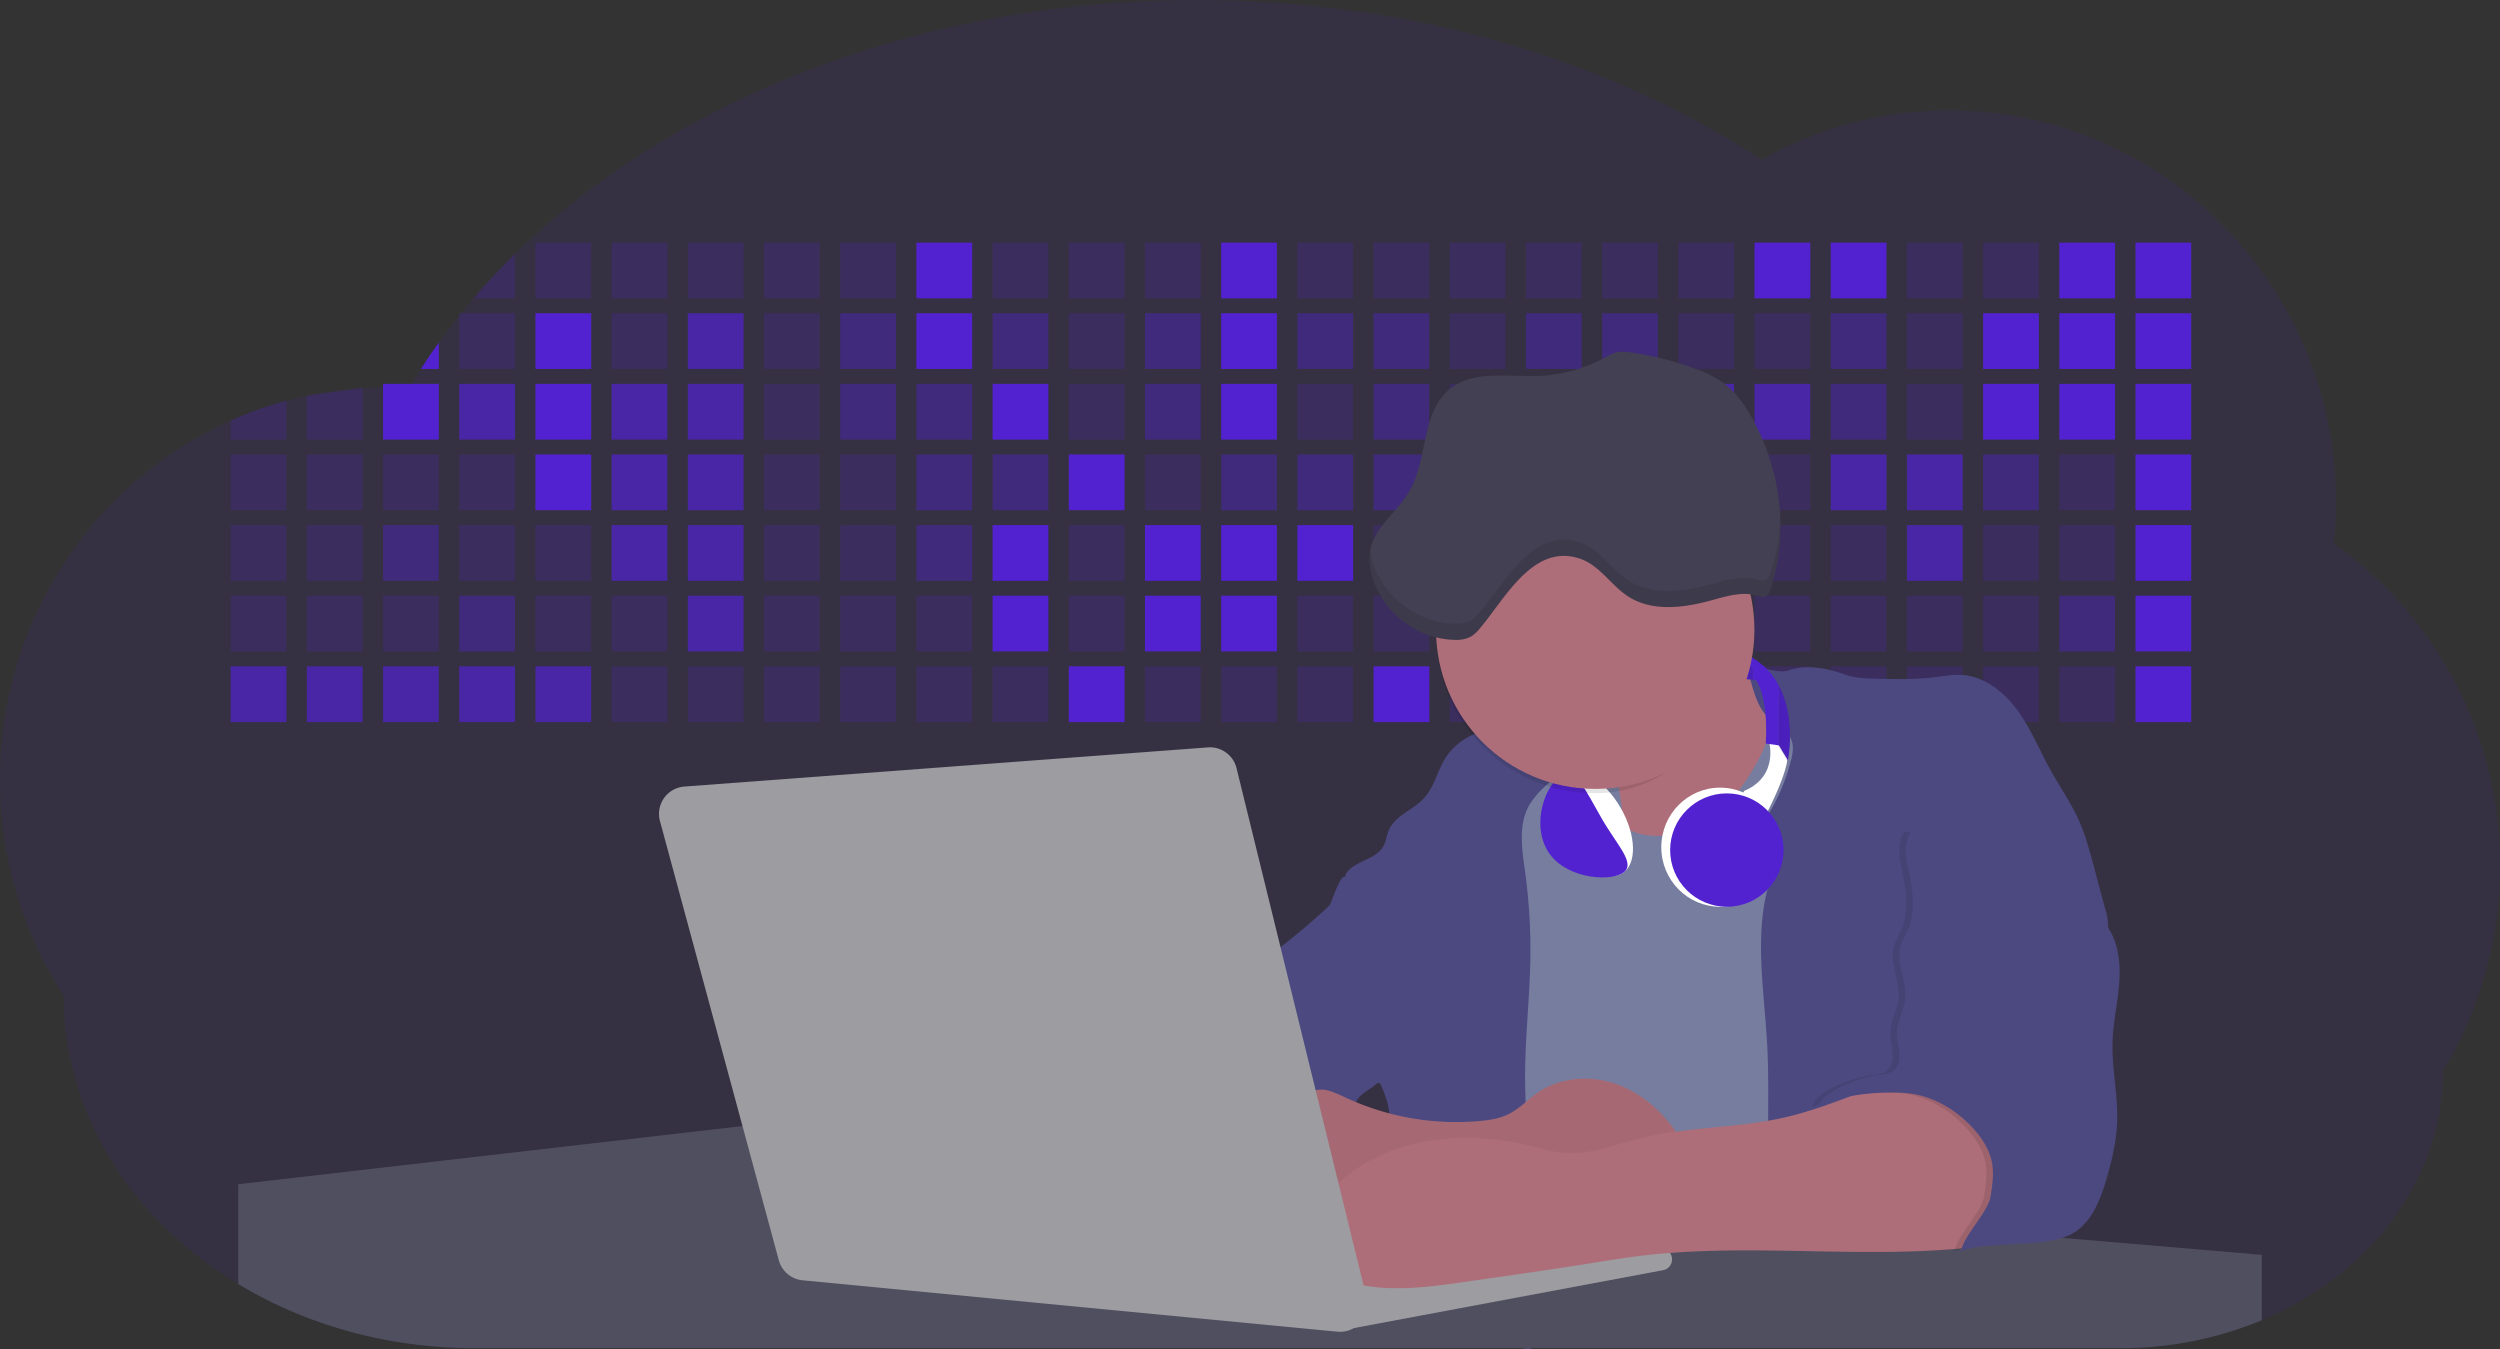<svg id="aa7bae02-e79e-4d6b-a496-aba15f39787c" data-name="Layer 1" xmlns="http://www.w3.org/2000/svg" width="1144" height="617.32" viewBox="0 0 1144 617.32"><rect x="0" y="0" width="1144" height="617.32" fill="#333333" stroke="none"/><title>developer activity</title><path d="M1172,537.57a181.92,181.92,0,0,1-6.85,49.6,180.06,180.06,0,0,1-19.27,44.28c0,50.1-33.82,93.4-82.91,114a167.3,167.3,0,0,1-64.73,12.8H245.17c-40.25,0-77.55-10.86-108.14-29.36A185.76,185.76,0,0,1,112.2,711c-34-29.22-55.08-69.6-55.08-114.2A180.5,180.5,0,0,1,28,498.08c0-73.36,43.39-136.44,105.55-164.29a174.52,174.52,0,0,1,25.51-9.12q4.63-1.26,9.36-2.26a175.39,175.39,0,0,1,25.51-3.5q4.65-.29,9.35-.33H205c3.46,0,6.89.12,10.3.32l1.12-1.9q2.06-3.44,4.22-6.81,3.9-6.14,8.18-12.1,4.48-6.29,9.35-12.38l.83-1q2.76-3.44,5.64-6.8,9-10.49,19-20.35c72.11-70.68,185.08-116.18,312.08-116.18,98.82,0,189.15,27.55,258.34,73.07A174.18,174.18,0,0,1,920,191.86c97.74,0,177,80.37,177,179.51a184.9,184.9,0,0,1-1,18.78A180,180,0,0,1,1172,537.57Z" transform="translate(-28 -141.34)" fill="#5222d0" opacity="0.1"/><path d="M263.66,257.52v20.35h-19Q253.59,267.39,263.66,257.52Z" transform="translate(-28 -141.34)" fill="#5222d0" opacity="0.2"/><rect x="245.02" y="111.02" width="25.51" height="25.51" fill="#5222d0" opacity="0.2"/><rect x="279.88" y="111.02" width="25.51" height="25.51" fill="#5222d0" opacity="0.2"/><rect x="314.75" y="111.02" width="25.51" height="25.51" fill="#5222d0" opacity="0.2"/><rect x="349.61" y="111.02" width="25.51" height="25.51" fill="#5222d0" opacity="0.2"/><rect x="384.48" y="111.02" width="25.51" height="25.51" fill="#5222d0" opacity="0.2"/><rect x="419.35" y="111.02" width="25.51" height="25.51" fill="#5222d0"/><rect x="454.21" y="111.02" width="25.51" height="25.51" fill="#5222d0" opacity="0.2"/><rect x="489.08" y="111.02" width="25.51" height="25.51" fill="#5222d0" opacity="0.2"/><rect x="523.94" y="111.02" width="25.51" height="25.51" fill="#5222d0" opacity="0.2"/><rect x="558.81" y="111.02" width="25.51" height="25.51" fill="#5222d0"/><rect x="593.68" y="111.02" width="25.51" height="25.51" fill="#5222d0" opacity="0.2"/><rect x="628.54" y="111.02" width="25.51" height="25.51" fill="#5222d0" opacity="0.2"/><rect x="663.41" y="111.02" width="25.51" height="25.51" fill="#5222d0" opacity="0.2"/><rect x="698.28" y="111.02" width="25.51" height="25.51" fill="#5222d0" opacity="0.2"/><rect x="733.14" y="111.02" width="25.51" height="25.51" fill="#5222d0" opacity="0.2"/><rect x="768.01" y="111.02" width="25.51" height="25.51" fill="#5222d0" opacity="0.2"/><rect x="802.87" y="111.02" width="25.51" height="25.51" fill="#5222d0"/><rect x="837.74" y="111.02" width="25.51" height="25.51" fill="#5222d0"/><rect x="872.61" y="111.02" width="25.51" height="25.51" fill="#5222d0" opacity="0.2"/><rect x="907.47" y="111.02" width="25.51" height="25.51" fill="#5222d0" opacity="0.2"/><rect x="942.34" y="111.02" width="25.51" height="25.51" fill="#5222d0"/><rect x="977.2" y="111.02" width="25.51" height="25.51" fill="#5222d0"/><path d="M228.8,298.08v12.1h-8.18Q224.52,304,228.8,298.08Z" transform="translate(-28 -141.34)" fill="#5222d0"/><rect x="210.15" y="143.33" width="25.51" height="25.51" fill="#5222d0" opacity="0.2"/><rect x="245.02" y="143.33" width="25.51" height="25.51" fill="#5222d0"/><rect x="279.88" y="143.33" width="25.51" height="25.51" fill="#5222d0" opacity="0.2"/><rect x="314.75" y="143.33" width="25.51" height="25.51" fill="#5222d0" opacity="0.7"/><rect x="349.61" y="143.33" width="25.51" height="25.51" fill="#5222d0" opacity="0.2"/><rect x="384.48" y="143.33" width="25.51" height="25.51" fill="#5222d0" opacity="0.4"/><rect x="419.35" y="143.33" width="25.51" height="25.51" fill="#5222d0"/><rect x="454.21" y="143.33" width="25.51" height="25.51" fill="#5222d0" opacity="0.4"/><rect x="489.08" y="143.33" width="25.51" height="25.51" fill="#5222d0" opacity="0.2"/><rect x="523.94" y="143.33" width="25.51" height="25.51" fill="#5222d0" opacity="0.4"/><rect x="558.81" y="143.33" width="25.51" height="25.51" fill="#5222d0"/><rect x="593.68" y="143.33" width="25.51" height="25.51" fill="#5222d0" opacity="0.4"/><rect x="628.54" y="143.33" width="25.51" height="25.51" fill="#5222d0" opacity="0.4"/><rect x="663.41" y="143.33" width="25.51" height="25.51" fill="#5222d0" opacity="0.2"/><rect x="698.28" y="143.33" width="25.51" height="25.51" fill="#5222d0" opacity="0.4"/><rect x="733.14" y="143.33" width="25.51" height="25.51" fill="#5222d0" opacity="0.4"/><rect x="768.01" y="143.33" width="25.51" height="25.51" fill="#5222d0" opacity="0.2"/><rect x="802.87" y="143.33" width="25.51" height="25.51" fill="#5222d0" opacity="0.2"/><rect x="837.74" y="143.33" width="25.51" height="25.51" fill="#5222d0" opacity="0.4"/><rect x="872.61" y="143.33" width="25.51" height="25.51" fill="#5222d0" opacity="0.2"/><rect x="907.47" y="143.33" width="25.51" height="25.51" fill="#5222d0"/><rect x="942.34" y="143.33" width="25.51" height="25.51" fill="#5222d0"/><rect x="977.2" y="143.33" width="25.51" height="25.51" fill="#5222d0"/><path d="M159.06,324.67V342.5H133.55v-8.71A174.52,174.52,0,0,1,159.06,324.67Z" transform="translate(-28 -141.34)" fill="#5222d0" opacity="0.2"/><polygon points="165.93 177.57 165.93 201.16 140.42 201.16 140.42 181.07 165.93 177.57" fill="#5222d0" opacity="0.2"/><rect x="175.28" y="175.65" width="25.51" height="25.51" fill="#5222d0"/><rect x="210.15" y="175.65" width="25.51" height="25.51" fill="#5222d0" opacity="0.7"/><rect x="245.02" y="175.65" width="25.51" height="25.51" fill="#5222d0"/><rect x="279.88" y="175.65" width="25.51" height="25.51" fill="#5222d0" opacity="0.7"/><rect x="314.75" y="175.65" width="25.51" height="25.51" fill="#5222d0" opacity="0.7"/><rect x="349.61" y="175.65" width="25.51" height="25.51" fill="#5222d0" opacity="0.2"/><rect x="384.48" y="175.65" width="25.51" height="25.51" fill="#5222d0" opacity="0.4"/><rect x="419.35" y="175.65" width="25.51" height="25.51" fill="#5222d0" opacity="0.4"/><rect x="454.21" y="175.65" width="25.51" height="25.51" fill="#5222d0"/><rect x="489.08" y="175.65" width="25.51" height="25.51" fill="#5222d0" opacity="0.2"/><rect x="523.94" y="175.65" width="25.51" height="25.51" fill="#5222d0" opacity="0.4"/><rect x="558.81" y="175.65" width="25.51" height="25.51" fill="#5222d0"/><rect x="593.68" y="175.65" width="25.51" height="25.51" fill="#5222d0" opacity="0.2"/><rect x="628.54" y="175.65" width="25.51" height="25.51" fill="#5222d0" opacity="0.4"/><rect x="663.41" y="175.65" width="25.51" height="25.51" fill="#5222d0" opacity="0.2"/><rect x="698.28" y="175.65" width="25.51" height="25.51" fill="#5222d0"/><rect x="733.14" y="175.65" width="25.51" height="25.51" fill="#5222d0" opacity="0.2"/><rect x="768.01" y="175.65" width="25.51" height="25.51" fill="#5222d0" opacity="0.7"/><rect x="802.87" y="175.65" width="25.51" height="25.51" fill="#5222d0" opacity="0.7"/><rect x="837.74" y="175.65" width="25.51" height="25.51" fill="#5222d0" opacity="0.4"/><rect x="872.61" y="175.65" width="25.51" height="25.51" fill="#5222d0" opacity="0.2"/><rect x="907.47" y="175.65" width="25.51" height="25.51" fill="#5222d0"/><rect x="942.34" y="175.65" width="25.51" height="25.51" fill="#5222d0"/><rect x="977.2" y="175.65" width="25.51" height="25.51" fill="#5222d0"/><rect x="105.55" y="207.96" width="25.51" height="25.51" fill="#5222d0" opacity="0.2"/><rect x="140.42" y="207.96" width="25.51" height="25.51" fill="#5222d0" opacity="0.2"/><rect x="175.28" y="207.96" width="25.51" height="25.51" fill="#5222d0" opacity="0.2"/><rect x="210.15" y="207.96" width="25.51" height="25.51" fill="#5222d0" opacity="0.2"/><rect x="245.02" y="207.96" width="25.51" height="25.51" fill="#5222d0"/><rect x="279.88" y="207.96" width="25.51" height="25.51" fill="#5222d0" opacity="0.7"/><rect x="314.75" y="207.96" width="25.51" height="25.51" fill="#5222d0" opacity="0.7"/><rect x="349.61" y="207.96" width="25.51" height="25.51" fill="#5222d0" opacity="0.2"/><rect x="384.48" y="207.96" width="25.51" height="25.51" fill="#5222d0" opacity="0.2"/><rect x="419.35" y="207.96" width="25.51" height="25.51" fill="#5222d0" opacity="0.4"/><rect x="454.21" y="207.96" width="25.51" height="25.51" fill="#5222d0" opacity="0.4"/><rect x="489.08" y="207.96" width="25.51" height="25.51" fill="#5222d0"/><rect x="523.94" y="207.96" width="25.51" height="25.51" fill="#5222d0" opacity="0.2"/><rect x="558.81" y="207.96" width="25.51" height="25.51" fill="#5222d0" opacity="0.4"/><rect x="593.68" y="207.96" width="25.51" height="25.51" fill="#5222d0" opacity="0.4"/><rect x="628.54" y="207.96" width="25.51" height="25.51" fill="#5222d0" opacity="0.4"/><rect x="663.41" y="207.96" width="25.51" height="25.51" fill="#5222d0" opacity="0.4"/><rect x="698.28" y="207.96" width="25.51" height="25.51" fill="#5222d0" opacity="0.2"/><rect x="733.14" y="207.96" width="25.51" height="25.51" fill="#5222d0" opacity="0.2"/><rect x="768.01" y="207.96" width="25.51" height="25.51" fill="#5222d0" opacity="0.2"/><rect x="802.87" y="207.96" width="25.51" height="25.51" fill="#5222d0" opacity="0.2"/><rect x="837.74" y="207.96" width="25.51" height="25.51" fill="#5222d0" opacity="0.7"/><rect x="872.61" y="207.96" width="25.51" height="25.51" fill="#5222d0" opacity="0.7"/><rect x="907.47" y="207.96" width="25.51" height="25.51" fill="#5222d0" opacity="0.4"/><rect x="942.34" y="207.96" width="25.51" height="25.51" fill="#5222d0" opacity="0.2"/><rect x="977.2" y="207.96" width="25.51" height="25.51" fill="#5222d0"/><rect x="105.55" y="240.28" width="25.51" height="25.51" fill="#5222d0" opacity="0.2"/><rect x="140.42" y="240.28" width="25.51" height="25.51" fill="#5222d0" opacity="0.2"/><rect x="175.28" y="240.28" width="25.51" height="25.51" fill="#5222d0" opacity="0.4"/><rect x="210.15" y="240.28" width="25.51" height="25.51" fill="#5222d0" opacity="0.2"/><rect x="245.02" y="240.28" width="25.51" height="25.51" fill="#5222d0" opacity="0.2"/><rect x="279.88" y="240.28" width="25.51" height="25.51" fill="#5222d0" opacity="0.7"/><rect x="314.75" y="240.28" width="25.51" height="25.51" fill="#5222d0" opacity="0.7"/><rect x="349.61" y="240.28" width="25.51" height="25.51" fill="#5222d0" opacity="0.2"/><rect x="384.48" y="240.28" width="25.51" height="25.51" fill="#5222d0" opacity="0.2"/><rect x="419.35" y="240.28" width="25.51" height="25.51" fill="#5222d0" opacity="0.4"/><rect x="454.21" y="240.28" width="25.51" height="25.51" fill="#5222d0"/><rect x="489.08" y="240.28" width="25.51" height="25.51" fill="#5222d0" opacity="0.2"/><rect x="523.94" y="240.28" width="25.51" height="25.51" fill="#5222d0"/><rect x="558.81" y="240.28" width="25.51" height="25.51" fill="#5222d0"/><rect x="593.68" y="240.28" width="25.51" height="25.51" fill="#5222d0"/><rect x="628.54" y="240.28" width="25.51" height="25.51" fill="#5222d0" opacity="0.2"/><rect x="663.41" y="240.28" width="25.51" height="25.51" fill="#5222d0"/><rect x="698.28" y="240.28" width="25.51" height="25.51" fill="#5222d0" opacity="0.2"/><rect x="733.14" y="240.28" width="25.51" height="25.51" fill="#5222d0" opacity="0.2"/><rect x="768.01" y="240.28" width="25.51" height="25.51" fill="#5222d0" opacity="0.2"/><rect x="802.87" y="240.28" width="25.51" height="25.51" fill="#5222d0" opacity="0.2"/><rect x="837.74" y="240.28" width="25.51" height="25.51" fill="#5222d0" opacity="0.2"/><rect x="872.61" y="240.28" width="25.51" height="25.51" fill="#5222d0" opacity="0.7"/><rect x="907.47" y="240.28" width="25.51" height="25.51" fill="#5222d0" opacity="0.2"/><rect x="942.34" y="240.28" width="25.51" height="25.51" fill="#5222d0" opacity="0.2"/><rect x="977.2" y="240.28" width="25.51" height="25.51" fill="#5222d0"/><rect x="105.55" y="272.59" width="25.51" height="25.51" fill="#5222d0" opacity="0.2"/><rect x="140.42" y="272.59" width="25.51" height="25.51" fill="#5222d0" opacity="0.2"/><rect x="175.28" y="272.59" width="25.51" height="25.51" fill="#5222d0" opacity="0.2"/><rect x="210.15" y="272.59" width="25.51" height="25.51" fill="#5222d0" opacity="0.4"/><rect x="245.02" y="272.59" width="25.51" height="25.51" fill="#5222d0" opacity="0.2"/><rect x="279.88" y="272.59" width="25.51" height="25.51" fill="#5222d0" opacity="0.2"/><rect x="314.75" y="272.59" width="25.51" height="25.51" fill="#5222d0" opacity="0.7"/><rect x="349.61" y="272.59" width="25.51" height="25.51" fill="#5222d0" opacity="0.2"/><rect x="384.48" y="272.59" width="25.51" height="25.51" fill="#5222d0" opacity="0.2"/><rect x="419.35" y="272.59" width="25.51" height="25.51" fill="#5222d0" opacity="0.2"/><rect x="454.21" y="272.59" width="25.51" height="25.51" fill="#5222d0"/><rect x="489.08" y="272.59" width="25.51" height="25.51" fill="#5222d0" opacity="0.2"/><rect x="523.94" y="272.59" width="25.51" height="25.51" fill="#5222d0"/><rect x="558.81" y="272.59" width="25.51" height="25.51" fill="#5222d0"/><rect x="593.68" y="272.59" width="25.51" height="25.51" fill="#5222d0" opacity="0.2"/><rect x="628.54" y="272.59" width="25.51" height="25.51" fill="#5222d0" opacity="0.2"/><rect x="663.41" y="272.59" width="25.51" height="25.51" fill="#5222d0" opacity="0.2"/><rect x="698.28" y="272.59" width="25.51" height="25.51" fill="#5222d0" opacity="0.2"/><rect x="733.14" y="272.59" width="25.51" height="25.51" fill="#5222d0" opacity="0.2"/><rect x="768.01" y="272.59" width="25.51" height="25.51" fill="#5222d0" opacity="0.2"/><rect x="802.87" y="272.59" width="25.51" height="25.51" fill="#5222d0" opacity="0.2"/><rect x="837.74" y="272.59" width="25.51" height="25.51" fill="#5222d0" opacity="0.2"/><rect x="872.61" y="272.59" width="25.51" height="25.51" fill="#5222d0" opacity="0.2"/><rect x="907.47" y="272.59" width="25.51" height="25.51" fill="#5222d0" opacity="0.2"/><rect x="942.34" y="272.59" width="25.51" height="25.51" fill="#5222d0" opacity="0.4"/><rect x="977.2" y="272.59" width="25.51" height="25.51" fill="#5222d0"/><rect x="105.55" y="304.91" width="25.51" height="25.51" fill="#5222d0" opacity="0.7"/><rect x="140.42" y="304.91" width="25.51" height="25.51" fill="#5222d0" opacity="0.7"/><rect x="175.28" y="304.91" width="25.51" height="25.51" fill="#5222d0" opacity="0.7"/><rect x="210.15" y="304.91" width="25.51" height="25.51" fill="#5222d0" opacity="0.7"/><rect x="245.02" y="304.91" width="25.51" height="25.51" fill="#5222d0" opacity="0.7"/><rect x="279.88" y="304.91" width="25.51" height="25.51" fill="#5222d0" opacity="0.2"/><rect x="314.75" y="304.91" width="25.51" height="25.51" fill="#5222d0" opacity="0.2"/><rect x="349.61" y="304.91" width="25.51" height="25.51" fill="#5222d0" opacity="0.2"/><rect x="384.48" y="304.91" width="25.51" height="25.51" fill="#5222d0" opacity="0.2"/><rect x="419.35" y="304.91" width="25.51" height="25.51" fill="#5222d0" opacity="0.2"/><rect x="454.21" y="304.91" width="25.51" height="25.51" fill="#5222d0" opacity="0.2"/><rect x="489.08" y="304.91" width="25.51" height="25.51" fill="#5222d0"/><rect x="523.94" y="304.91" width="25.51" height="25.51" fill="#5222d0" opacity="0.2"/><rect x="558.81" y="304.91" width="25.51" height="25.51" fill="#5222d0" opacity="0.2"/><rect x="593.68" y="304.91" width="25.51" height="25.51" fill="#5222d0" opacity="0.2"/><rect x="628.54" y="304.91" width="25.51" height="25.51" fill="#5222d0"/><rect x="663.41" y="304.91" width="25.51" height="25.51" fill="#5222d0" opacity="0.2"/><rect x="698.28" y="304.91" width="25.51" height="25.51" fill="#5222d0" opacity="0.2"/><rect x="733.14" y="304.91" width="25.51" height="25.51" fill="#5222d0" opacity="0.2"/><rect x="768.01" y="304.91" width="25.51" height="25.51" fill="#5222d0" opacity="0.2"/><rect x="802.87" y="304.91" width="25.51" height="25.51" fill="#5222d0" opacity="0.2"/><rect x="837.74" y="304.91" width="25.51" height="25.51" fill="#5222d0" opacity="0.2"/><rect x="872.61" y="304.91" width="25.51" height="25.51" fill="#5222d0" opacity="0.2"/><rect x="907.47" y="304.91" width="25.51" height="25.51" fill="#5222d0" opacity="0.2"/><rect x="942.34" y="304.91" width="25.51" height="25.51" fill="#5222d0" opacity="0.2"/><rect x="977.2" y="304.91" width="25.51" height="25.51" fill="#5222d0"/><circle cx="734.52" cy="363.89" r="34.87" fill="#767d9f"/><path d="M760.71,460.87q5.22,22.78,8.86,45.9c.73,4.58,1.38,9.41-.28,13.74-1.39,3.61-4.22,6.43-6.44,9.59s-3.9,7.21-2.55,10.83,5.29,5.6,9.05,6.62c10.76,2.9,22.23.79,32.94-2.35a53.29,53.29,0,0,0,13.81-5.72c4.54-2.88,8.26-6.88,11.68-11,15.61-18.93,25.83-41.65,35.45-64.23a39.12,39.12,0,0,1-33.11-13.34c-3.94-4.63-6.83-11.08-4.61-16.74-6.51,3.57-14.24,3.81-21.25,6.25a75.49,75.49,0,0,0-12.5,6.15q-7.18,4.15-14.28,8.46C772.07,458.29,767,461.19,760.71,460.87Z" transform="translate(-28 -141.34)" fill="#ae6e79"/><path d="M833.64,487.05c-6.11,11.89-14.06,23.32-25.41,30.4s-26.63,9-38,2c-5.6-3.42-9.84-8.62-14.73-13s-11-8.13-17.57-7.56c-7.24.63-12.91,6.28-17.76,11.69-7.36,8.22-14.47,16.79-19.68,26.52-10,18.7-12.37,40.56-11.93,61.76s3.51,42.29,3.58,63.49c.1,26.08-4.32,51.95-8.79,77.64,41.1-5.06,82.25,6,123.44,10.19,26.36,2.71,52.92,2.65,79.42,2.58,4.66,0,9.62-.12,13.5-2.7a18.2,18.2,0,0,0,5.59-6.64c3.66-6.75,5.13-14.45,6.15-22.06,2.59-19.22,2.67-38.68,2.74-58.08.18-47,.35-94.17-5.62-140.8-1.47-11.47-3.35-23-7.75-33.73s-11.58-20.6-21.62-26.35c-6.45-3.7-21.4-10.14-29-6.41C841.67,460.15,837.73,479.09,833.64,487.05Z" transform="translate(-28 -141.34)" fill="#767d9f"/><path d="M836.68,619.77c-1.55-29-7.86-59.95,5.57-85.69,3.3-6.32-8.54-14.21-4.88-20.33a92.08,92.08,0,0,0,10.06-23.93c.76-2.89,1.37-5.95.65-8.85-1.33-5.29-6.56-8.44-11-11.66-4.9-3.56-7.42-14.41-9-20.28s12.57,1.2,18.26-.89c7.9-2.89,17.94-1.07,25.82,1.86,4.4,1.62,9.18,1.76,13.87,1.88,9.11.24,18.25.47,27.29-.65,4.06-.51,8.13-1.28,12.21-1.05,10.41.59,19.46,7.71,25.62,16.13s10.08,18.23,15.13,27.35c4.21,7.6,9.23,14.78,12.82,22.69,3.18,7,5.19,14.52,7.18,22l5.13,19.19a25.58,25.58,0,0,1,1.26,8.51c-.26,3.07-1.62,5.93-3,8.66A164.12,164.12,0,0,1,971,603.2c-10.79,13.23-23.89,25.16-30.3,41-2.5,6.17-3.89,12.73-5.16,19.27a707.94,707.94,0,0,0-10.9,79.15,174.2,174.2,0,0,0-36.52-12.21,177.61,177.61,0,0,0-19-3c-5.59-.58-12.8.52-18.12-1-8.9-2.53-9.88-17.58-11.23-25.46-2.16-12.55-2.59-25.32-2.67-38C837,648.53,837.45,634.14,836.68,619.77Z" transform="translate(-28 -141.34)" fill="#4c4981"/><path d="M641.23,565.54c4.21,24,8.85,48.07,18,70.62-.23.22-.46.42-.69.62-.81.69-1.65,1.34-2.53,2-2.05,1.44-4.3,2.66-6,4.54a8,8,0,0,0-1.5,2.45,5.48,5.48,0,0,0,0,4.47c-4.77,2.11-10.31,1.46-15.66,1.26-4.61-.17-9.08,0-12.78,2.53-5.14,3.54-6.69,10.34-7.52,16.52q-.46,3.38-.79,6.77-.32,3.15-.52,6.32a188.61,188.61,0,0,0-.19,21q.08,1.92.21,3.84c-16.34-.39-31.23-8.91-45.32-17.19-3.22-1.89-6.54-3.88-8.63-7A15.8,15.8,0,0,1,555,674c0-.51.09-1,.16-1.52a41.58,41.58,0,0,1,2.29-8.68,107.2,107.2,0,0,1,19.19-32.65c3.58-4.18,7.61-8.27,9.28-13.52.73-2.29,1-4.72,1.74-7,3.32-9.88,15.3-14.55,19.4-24.14,1-2.29,1.46-4.8,2.7-7a17.63,17.63,0,0,1,4.25-4.75c.73-.61,1.49-1.2,2.24-1.79q10.54-8.26,20.31-17.45,1.82-1.71,3.6-3.46A59.48,59.48,0,0,0,641.23,565.54Z" transform="translate(-28 -141.34)" fill="#4c4981"/><path d="M742,494.56c-1.44,1.52-3,2.95-4.53,4.37l-.41.37-1.62,1.5a39,39,0,0,0-7.55,8.79l-.17.28c-5.1,9.13-3.21,20.37-1.79,30.74a261.55,261.55,0,0,1,2.37,39c-.26,18-2.38,35.88-2.42,53.86,0,4.08.09,8.15.27,12.23.29,6.63.79,13.25,1.39,19.87.65,7.26,1.43,14.51,2.16,21.76.58,5.61,1.13,11.21,1.59,16.81.23,2.9.45,5.79.63,8.69.21,3.4.38,6.81.48,10.21h0c.07,2.16.11,4.31.11,6.47,0,1.23,0,2.45,0,3.67q0,3.51-.19,7-.2,4.49-.61,9c-.31,3.27-.86,6.84-3.16,9.14-.14.14-.29.27-.44.4l-3.24-.4a332.72,332.72,0,0,0-67.3-1.2c.49-3.38.94-6.75,1.38-10.14.2-1.6.4-3.21.59-4.82q.33-2.76.63-5.52c.23-2,.44-4,.64-6q.78-7.73,1.37-15.47.87-11.29,1.32-22.62.22-5.41.34-10.83.17-6.72.16-13.45,0-6.54-.11-13.1c0-1.44-.06-2.88-.18-4.31a27.35,27.35,0,0,0-.53-3.83,49.87,49.87,0,0,0-3-8.48c-.22-.52-.43-1-.64-1.55-.12-.27-.23-.55-.34-.82,5.76-5.13,9.86-12,13.8-18.76,6.39-10.89,12.93-22.26,14-34.84s-5.18-26.71-17.2-30.55c-3.27-1-6.73-1.28-10.1-1.87-3.18-.56-9.81-1.83-13.49-4.11q-3,3.08-6,6.05a22.15,22.15,0,0,1,2.17-8.71l1.42.07a2.71,2.71,0,0,1-.16-1c0-1.07.74-2.28,2.32-3.62,4.71-4,12.12-4.89,15.09-10.3,1.24-2.25,1.45-4.93,2.45-7.29,2.87-6.73,11.11-9.21,16.07-14.59s6.2-13,10.21-19a28.62,28.62,0,0,1,12-10c.4-.19.81-.38,1.22-.55,8.3-3.55,18.16-4.36,26.76-4.34,3.34,0,12,.1,16.24,1.79a5.32,5.32,0,0,1,1.85,1.13C752.37,480.61,745.34,491,742,494.56Z" transform="translate(-28 -141.34)" fill="#4c4981"/><path d="M642.72,542.69a60.88,60.88,0,0,1,46.74,4.87c7.2,4,13.66,9.58,17.62,16.78,5.95,10.8,5.69,23.82,5.27,36.15-.21,6.17-.48,12.56-3.2,18.1C706,625,700.06,629.4,694,633a42.24,42.24,0,0,1-12.32,5.33c-6.72,1.46-13.7.22-20.47-1-7.36-1.36-15.26-3-20.37-8.48-3-3.18-4.64-7.31-6.26-11.35q-3.49-8.75-7-17.48c-4.05-10.11-5.42-18.52-.07-28.37,2.43-4.49,5.4-8.69,7.8-13.21C636.51,556.14,640.81,543.28,642.72,542.69Z" transform="translate(-28 -141.34)" fill="#4c4981"/><path d="M1063,715.56v29.9a167.3,167.3,0,0,1-64.73,12.8H728.58c-.14.14-.29.27-.44.4l-3.24-.4H245.17c-40.25,0-77.55-10.86-108.14-29.36V683.25l230.72-26.63.18,0L502.29,668l34.77,3,18.06,1.53,37.38,3.17,19.23,1.63,28,2.38,3.94.33,20.18,1.71L691.23,684l38.5,3.26,64.18,5.45,45.15,3.83,74.14,6.29,14.1,1.19,1.52.13,1.32.11,18.62,1.58,20.44,1.74,2.37.2Z" transform="translate(-28 -141.34)" fill="#504f60"/><polygon points="764 573.12 474.86 523.77 463.65 580.46 596.19 596.33 637 601.44 749.26 579.33 764 573.12" fill="#9c9ca1"/><path d="M642.33,739.94l144.86-27.23a5,5,0,0,1,5.94,4.93h0a5,5,0,0,1-4.09,4.93L647.57,749.06Z" transform="translate(-28 -141.34)" fill="#9c9ca1"/><path d="M705.17,654.31c4.51-.42,9.08-1.13,13.14-3.13,5-2.49,8.89-6.78,13.52-9.94,10.18-7,23.8-7.94,35.47-3.92s21.41,12.63,28.23,22.91c4.53,6.85,7.93,15.59,4.73,23.15a30.51,30.51,0,0,1-4.12,6.44l-8.34,10.9a29,29,0,0,1-5.66,6.09c-3.12,2.27-7,3.2-10.82,3.76-10.15,1.48-20.48.64-30.71,1.32-17.57,1.17-34.73,6.83-52.34,6.64-10.12-.11-20.11-2.15-30-4.19l-43.77-9c-7.62-1.56-16.23-3.84-19.82-10.75-1.61-3.11-1.91-6.71-2.1-10.21-.52-9.64,0-20.36,6.68-27.31,6.28-6.52,16.21-8.58,23.71-13.4,9.18-5.91,12.21-4,21.89.44A120,120,0,0,0,705.17,654.31Z" transform="translate(-28 -141.34)" fill="#ae6e79"/><path d="M705.17,654.31c4.51-.42,9.08-1.13,13.14-3.13,5-2.49,8.89-6.78,13.52-9.94,10.18-7,23.8-7.94,35.47-3.92s21.41,12.63,28.23,22.91c4.53,6.85,7.93,15.59,4.73,23.15a30.51,30.51,0,0,1-4.12,6.44l-8.34,10.9a29,29,0,0,1-5.66,6.09c-3.12,2.27-7,3.2-10.82,3.76-10.15,1.48-20.48.64-30.71,1.32-17.57,1.17-34.73,6.83-52.34,6.64-10.12-.11-20.11-2.15-30-4.19l-43.77-9c-7.62-1.56-16.23-3.84-19.82-10.75-1.61-3.11-1.91-6.71-2.1-10.21-.52-9.64,0-20.36,6.68-27.31,6.28-6.52,16.21-8.58,23.71-13.4,9.18-5.91,12.21-4,21.89.44A120,120,0,0,0,705.17,654.31Z" transform="translate(-28 -141.34)" opacity="0.05"/><path d="M880.94,640.6c-12.28,4.75-24.63,9.52-37.49,12.35-21.56,4.75-44.12,4-65.51,9.43-11.3,2.88-22.53,7.52-34.14,6.58-5.19-.42-10.2-2-15.25-3.2-28.37-7-60.62-4.73-83.66,13.27-7.88,6.15-14.33,13.82-20.18,22a14.7,14.7,0,0,0,5.91,21.88A86.62,86.62,0,0,0,659,730.48c13.13,1.16,26.32-.7,39.38-2.56,19.38-2.75,38.77-5.51,58.1-8.6,6.94-1.11,13.88-2.26,20.86-3.14,50.23-6.35,101.37,1.37,151.73-3.93,5.09-.54,10.27-1.24,14.9-3.41,11.72-5.5,17.52-20,15.1-32.74s-11.76-23.33-23-29.83c-9.42-5.47-19.58-7.68-30.07-10C896.26,634,890.32,637,880.94,640.6Z" transform="translate(-28 -141.34)" fill="#ae6e79"/><path d="M988.67,564.44c5.54,7.26,6.72,17,6.12,26.09s-2.76,18.08-3.08,27.21c-.44,12.52,2.58,25,2.07,37.48-.36,8.73-2.43,17.29-4.88,25.67-2.89,9.89-7.07,20.52-16.2,25.27-12.12,6.31-37.54,2.76-50.29,7.7,1.16-7.23,12.28-17.7,13.44-24.93.8-5,1.61-10.14.75-15.15-1.1-6.39-4.85-12.06-9.3-16.78-7.08-7.51-16.32-13.16-26.47-15s-35-.33-43.12,6.08c-1-6.62,17.6-13,24.14-14.43,3.26-.73,7-.32,9.61-2.39,5-3.92,1.37-11.73,1.61-18,.19-5,3.11-9.58,3.7-14.58,1-8-4.22-16.15-2.17-24,.76-2.9,2.45-5.45,3.62-8.21,3.56-8.45,2-18.09.1-27.07-1.18-5.64-2.33-12,.81-16.81,2.91-4.49,11.17,11.5,16.46,10.76,17.47-2.45,33.28-15.4,47.39-4.8,7.19,5.4,8.13,11,11,18.71C976.77,554.6,984,558.36,988.67,564.44Z" transform="translate(-28 -141.34)" opacity="0.1"/><path d="M991.67,564.44c5.54,7.26,6.72,17,6.12,26.09s-2.76,18.08-3.08,27.21c-.44,12.52,2.58,25,2.07,37.48-.36,8.73-2.43,17.29-4.88,25.67-2.89,9.89-7.07,20.52-16.2,25.27-12.12,6.31-37.54,2.76-50.29,7.7,1.16-7.23,12.28-17.7,13.44-24.93.8-5,1.61-10.14.75-15.15-1.1-6.39-4.85-12.06-9.3-16.78-7.08-7.51-16.32-13.16-26.47-15s-35-.33-43.12,6.08c-1-6.62,17.6-13,24.14-14.43,3.26-.73,7-.32,9.61-2.39,5-3.92,1.37-11.73,1.61-18,.19-5,3.11-9.58,3.7-14.58,1-8-4.22-16.15-2.17-24,.76-2.9,2.45-5.45,3.62-8.21,3.56-8.45,2-18.09.1-27.07-1.18-5.64-2.33-12,.81-16.81,2.91-4.49,8.6-6.19,13.89-6.94a68.42,68.42,0,0,1,50,12.9c7.19,5.4,8.13,11,11,18.71C979.77,554.6,987,558.36,991.67,564.44Z" transform="translate(-28 -141.34)" fill="#4c4981"/><path d="M330,517.06,384.37,718a12.55,12.55,0,0,0,10.91,9.21L640,750.72a12.54,12.54,0,0,0,13.38-15.48L593.84,492.86a12.54,12.54,0,0,0-13.12-9.51L341.13,501.27A12.54,12.54,0,0,0,330,517.06Z" transform="translate(-28 -141.34)" fill="#9c9ca1"/><ellipse cx="787.11" cy="387.68" rx="26.9" ry="27.25" fill="#fff"/><path d="M837.2,479.31s5.67,16.86-11.06,23.95L824,507l10.48,10.34S847.4,493.77,846,485.4C846,485.4,844,476.9,837.2,479.31Z" transform="translate(-28 -141.34)" fill="#fff"/><circle cx="790.2" cy="388.99" r="25.94" fill="#5222d0"/><path d="M846.13,489.23l-4.12-6.8-6-.85c1.28-22.39-4.53-29.06-4.53-29.06l-1.35-.13-5.88-.57-11.06-11.48v-3.26c15.54,1.85,24.13,9.23,28.77,17.88C850.16,470.14,846.13,489.23,846.13,489.23Z" transform="translate(-28 -141.34)" fill="#5222d0"/><path d="M830.18,448.27v4.12l-5.88-.57-11.06-11.48S830.35,444.17,830.18,448.27Z" transform="translate(-28 -141.34)" stroke="#4c4981" stroke-miterlimit="10" opacity="0.1"/><path d="M846.13,489.23l-4.12-6.8V455C850.16,470.14,846.13,489.23,846.13,489.23Z" transform="translate(-28 -141.34)" stroke="#4c4981" stroke-miterlimit="10" opacity="0.1"/><ellipse cx="757.11" cy="518.2" rx="14.43" ry="26.32" transform="translate(-185.67 306.64) rotate(-30)" fill="#fff"/><path d="M761,516c7.27,12.59,16.19,21,9.29,25s-27,2-34.27-10.6-.67-30,6.23-34S753.72,503.38,761,516Z" transform="translate(-28 -141.34)" fill="#5222d0"/><path d="M825.73,425.3c0,40.23-27.53,79-67.76,79a72.85,72.85,0,0,1,0-145.7C798.2,358.64,825.73,385.06,825.73,425.3Z" transform="translate(-28 -141.34)" opacity="0.1"/><circle cx="729.97" cy="288.15" r="72.85" fill="#ae6e79"/><path d="M751.57,397.21c8.67,3.19,13.8,12.15,21.58,17.14,11,7,25.32,5.19,37.88,1.73,7-1.91,14.32-4.24,21.21-2.12a6,6,0,0,0,3.23.46c1.5-.43,2.24-2.09,2.73-3.57,8.52-25.4,4.69-54.17-8.17-77.67-3.32-6.06-7.3-11.92-12.78-16.13-4.32-3.31-9.4-5.48-14.52-7.33a145,145,0,0,0-28.88-7.13,17.94,17.94,0,0,0-5.27-.17c-2.41.39-4.57,1.69-6.72,2.85A68.78,68.78,0,0,1,732,313.38c-14,.53-30-2.77-40.79,6.21-13,10.77-9.76,31.78-18.19,46.4-5.58,9.67-16.34,16.69-18.11,27.7a25.57,25.57,0,0,0,.63,10.07c4.12,16.94,20.52,30.06,38,30.37a14.42,14.42,0,0,0,7.76-1.59,17.55,17.55,0,0,0,4.09-3.89C716.84,415.09,729.94,389.25,751.57,397.21Z" transform="translate(-28 -141.34)" fill="#444053"/><path d="M838.2,403.48c-.49,1.48-1.23,3.14-2.73,3.57a6,6,0,0,1-3.23-.46c-6.89-2.12-14.25.21-21.2,2.12-12.57,3.46-26.92,5.31-37.88-1.73-7.79-5-12.91-14-21.59-17.14-21.63-8-34.73,17.88-46.21,31.44a17.55,17.55,0,0,1-4.09,3.89,14.42,14.42,0,0,1-7.76,1.59c-17.42-.31-33.83-13.43-38-30.37-.23-1-.43-2-.58-3,0,.09,0,.17-.05.26a25.57,25.57,0,0,0,.63,10.07c4.12,16.94,20.53,30.06,38,30.37a14.42,14.42,0,0,0,7.76-1.59,17.55,17.55,0,0,0,4.09-3.89c11.48-13.56,24.58-39.4,46.21-31.44,8.68,3.19,13.8,12.15,21.59,17.14,11,7,25.31,5.19,37.88,1.73,7-1.91,14.31-4.24,21.2-2.12a6,6,0,0,0,3.23.46c1.5-.43,2.24-2.09,2.73-3.57a90.29,90.29,0,0,0,4.48-32.26A88.8,88.8,0,0,1,838.2,403.48Z" transform="translate(-28 -141.34)" opacity="0.1"/></svg>